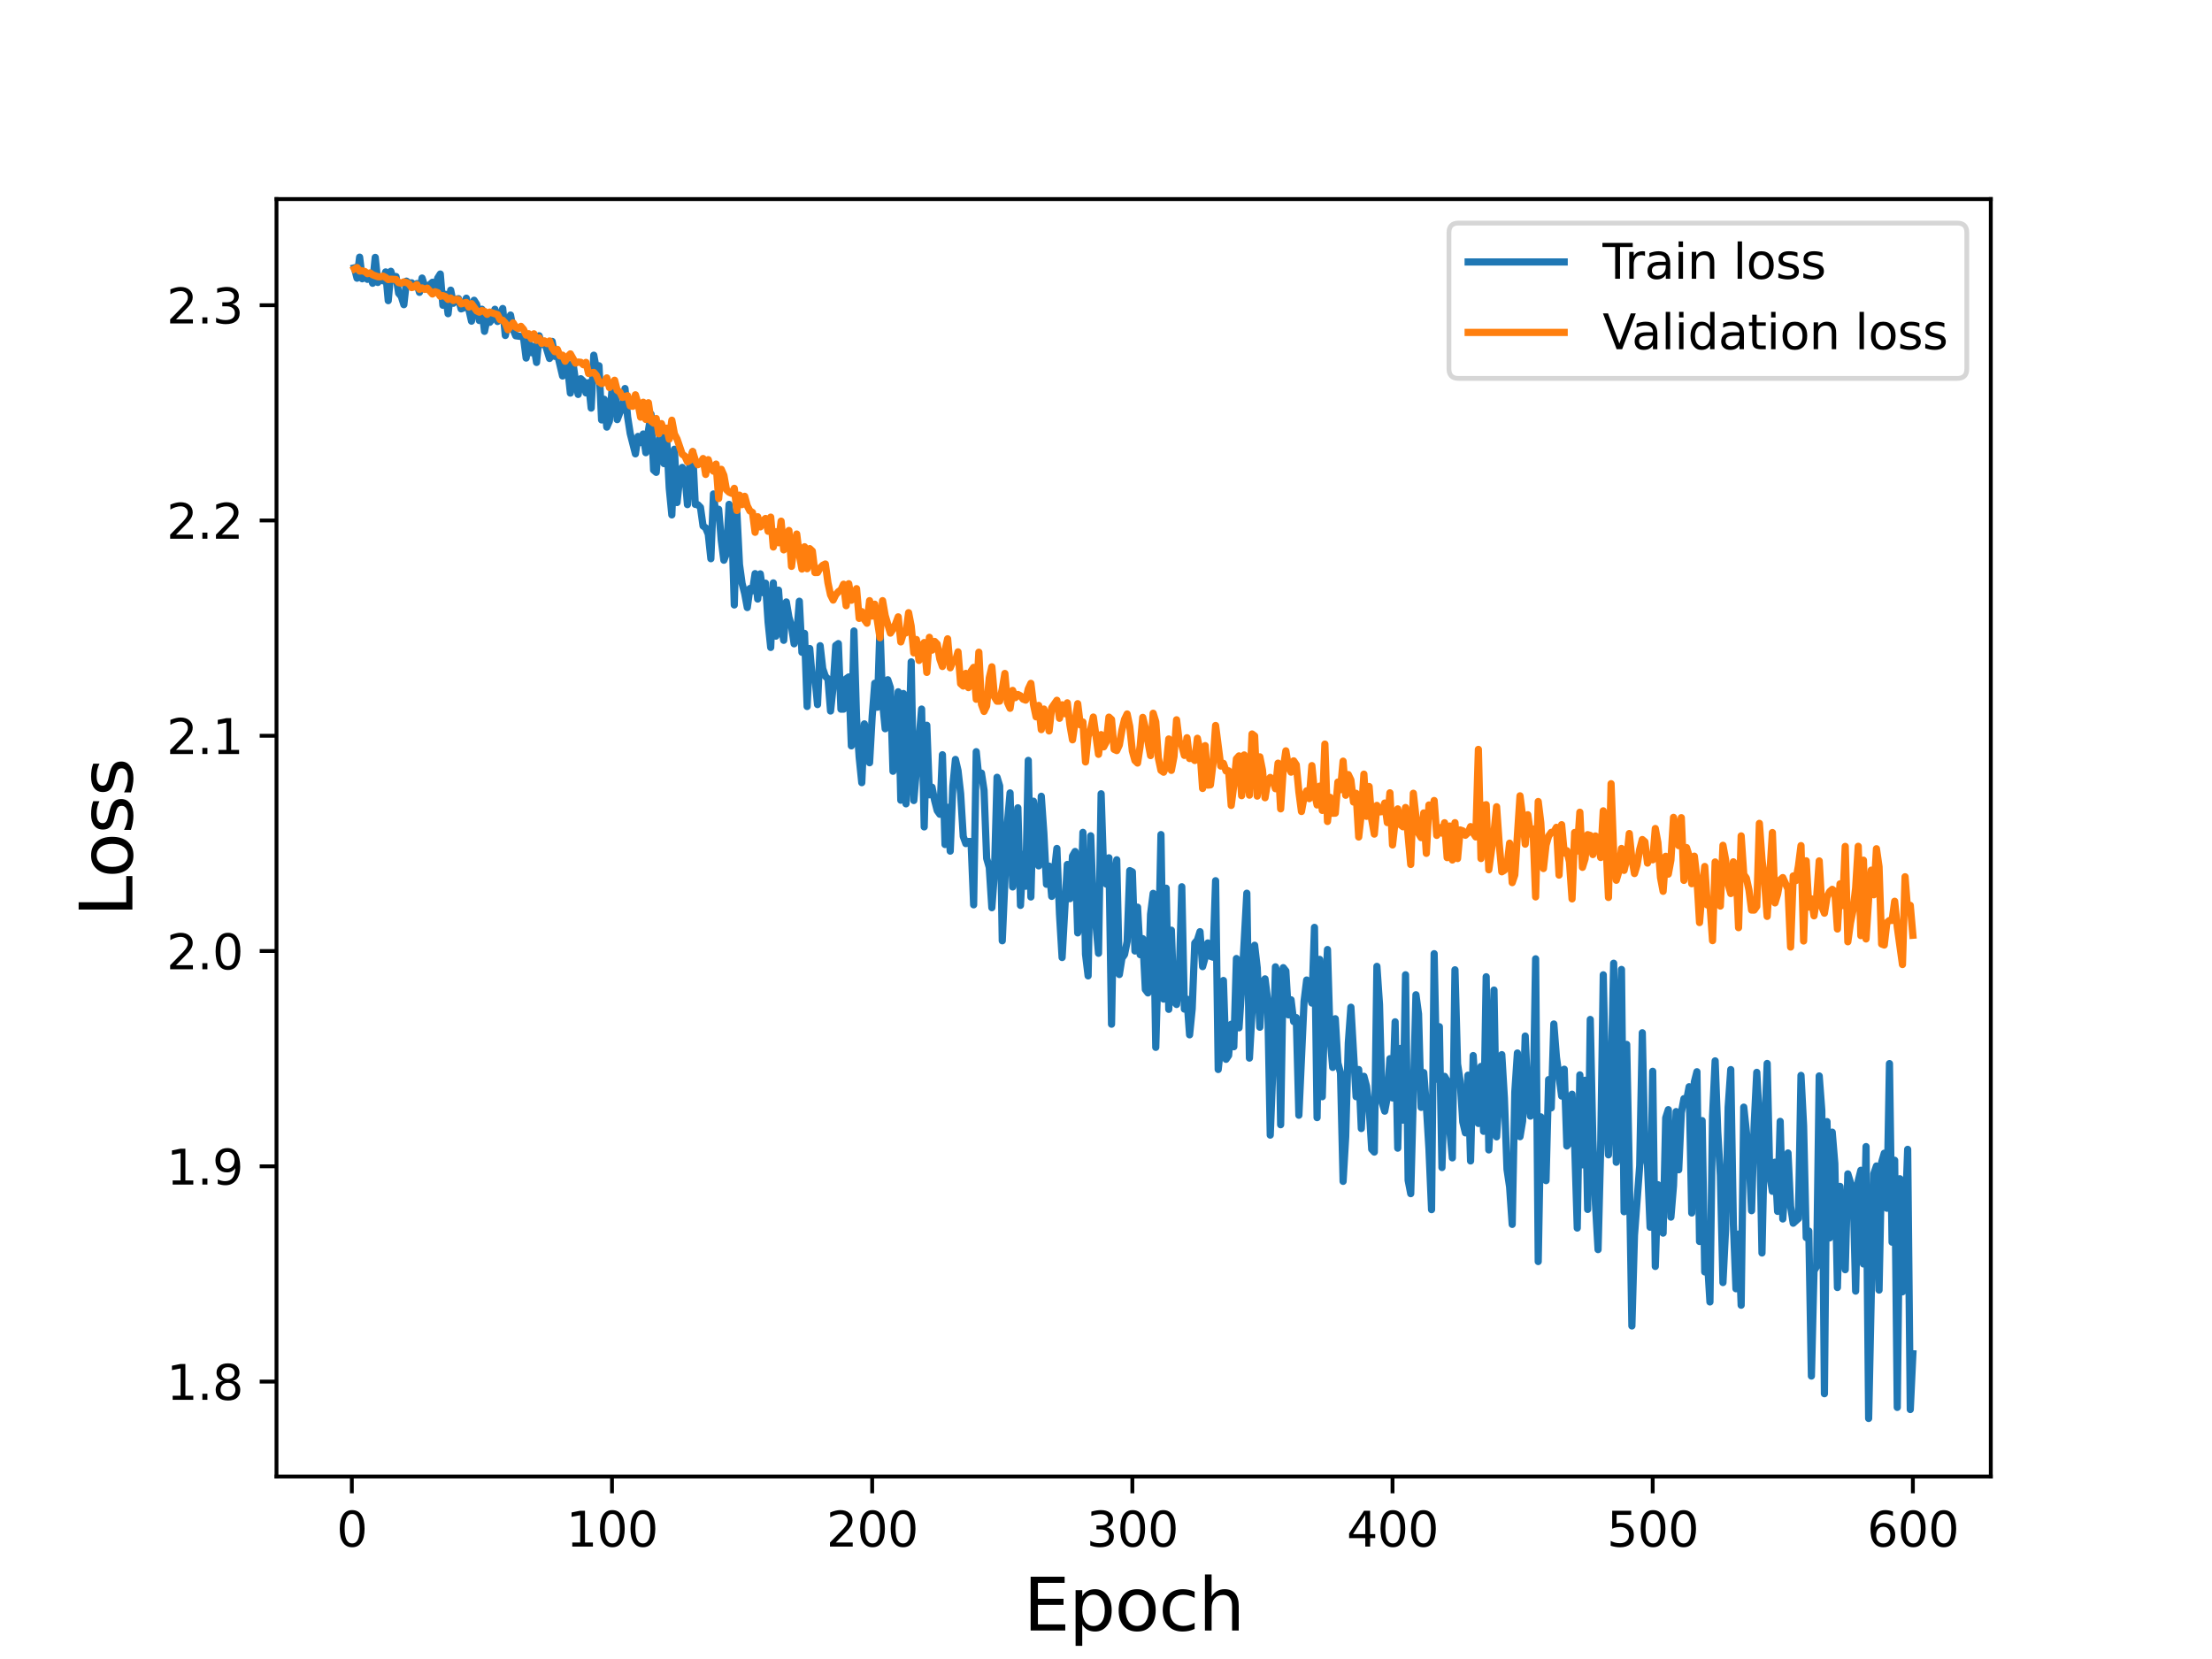 <?xml version="1.0" encoding="utf-8" standalone="no"?>
<!DOCTYPE svg PUBLIC "-//W3C//DTD SVG 1.1//EN"
  "http://www.w3.org/Graphics/SVG/1.1/DTD/svg11.dtd">
<svg height="345.6pt" version="1.1" viewBox="0 0 460.8 345.6" width="460.8pt" xmlns="http://www.w3.org/2000/svg" xmlns:xlink="http://www.w3.org/1999/xlink">
 <defs>
  <style type="text/css">*{stroke-linecap:butt;stroke-linejoin:round;}</style>
 </defs>
 <g id="figure_1">
  <g id="patch_1">
   <path d="M 0 345.6 
L 460.8 345.6 
L 460.8 0 
L 0 0 
z
" style="fill:#ffffff;"/>
  </g>
  <g id="axes_1">
   <g id="patch_2">
    <path d="M 57.6 307.584 
L 414.72 307.584 
L 414.72 41.472 
L 57.6 41.472 
z
" style="fill:#ffffff;"/>
   </g>
   <g id="matplotlib.axis_1">
    <g id="xtick_1">
     <g id="line2d_1">
      <defs>
       <path d="M 0 0 
L 0 3.5 
" id="m24d62e0763" style="stroke:#000000;stroke-width:0.8;"/>
      </defs>
      <g>
       <use style="stroke:#000000;stroke-width:0.8;" x="73.291" xlink:href="#m24d62e0763" y="307.584"/>
      </g>
     </g>
     <g id="text_1">
      <!-- 0 -->
      <g transform="translate(70.109 322.182)scale(0.1 -0.1)">
       <defs>
        <path d="M 2034 4250 
Q 1547 4250 1301 3770 
Q 1056 3291 1056 2328 
Q 1056 1369 1301 889 
Q 1547 409 2034 409 
Q 2525 409 2770 889 
Q 3016 1369 3016 2328 
Q 3016 3291 2770 3770 
Q 2525 4250 2034 4250 
z
M 2034 4750 
Q 2819 4750 3233 4129 
Q 3647 3509 3647 2328 
Q 3647 1150 3233 529 
Q 2819 -91 2034 -91 
Q 1250 -91 836 529 
Q 422 1150 422 2328 
Q 422 3509 836 4129 
Q 1250 4750 2034 4750 
z
" id="DejaVuSans-30" transform="scale(0.016)"/>
       </defs>
       <use xlink:href="#DejaVuSans-30"/>
      </g>
     </g>
    </g>
    <g id="xtick_2">
     <g id="line2d_2">
      <g>
       <use style="stroke:#000000;stroke-width:0.8;" x="127.49" xlink:href="#m24d62e0763" y="307.584"/>
      </g>
     </g>
     <g id="text_2">
      <!-- 100 -->
      <g transform="translate(117.946 322.182)scale(0.1 -0.1)">
       <defs>
        <path d="M 794 531 
L 1825 531 
L 1825 4091 
L 703 3866 
L 703 4441 
L 1819 4666 
L 2450 4666 
L 2450 531 
L 3481 531 
L 3481 0 
L 794 0 
L 794 531 
z
" id="DejaVuSans-31" transform="scale(0.016)"/>
       </defs>
       <use xlink:href="#DejaVuSans-31"/>
       <use x="63.623" xlink:href="#DejaVuSans-30"/>
       <use x="127.246" xlink:href="#DejaVuSans-30"/>
      </g>
     </g>
    </g>
    <g id="xtick_3">
     <g id="line2d_3">
      <g>
       <use style="stroke:#000000;stroke-width:0.8;" x="181.69" xlink:href="#m24d62e0763" y="307.584"/>
      </g>
     </g>
     <g id="text_3">
      <!-- 200 -->
      <g transform="translate(172.146 322.182)scale(0.1 -0.1)">
       <defs>
        <path d="M 1228 531 
L 3431 531 
L 3431 0 
L 469 0 
L 469 531 
Q 828 903 1448 1529 
Q 2069 2156 2228 2338 
Q 2531 2678 2651 2914 
Q 2772 3150 2772 3378 
Q 2772 3750 2511 3984 
Q 2250 4219 1831 4219 
Q 1534 4219 1204 4116 
Q 875 4013 500 3803 
L 500 4441 
Q 881 4594 1212 4672 
Q 1544 4750 1819 4750 
Q 2544 4750 2975 4387 
Q 3406 4025 3406 3419 
Q 3406 3131 3298 2873 
Q 3191 2616 2906 2266 
Q 2828 2175 2409 1742 
Q 1991 1309 1228 531 
z
" id="DejaVuSans-32" transform="scale(0.016)"/>
       </defs>
       <use xlink:href="#DejaVuSans-32"/>
       <use x="63.623" xlink:href="#DejaVuSans-30"/>
       <use x="127.246" xlink:href="#DejaVuSans-30"/>
      </g>
     </g>
    </g>
    <g id="xtick_4">
     <g id="line2d_4">
      <g>
       <use style="stroke:#000000;stroke-width:0.8;" x="235.889" xlink:href="#m24d62e0763" y="307.584"/>
      </g>
     </g>
     <g id="text_4">
      <!-- 300 -->
      <g transform="translate(226.345 322.182)scale(0.1 -0.1)">
       <defs>
        <path d="M 2597 2516 
Q 3050 2419 3304 2112 
Q 3559 1806 3559 1356 
Q 3559 666 3084 287 
Q 2609 -91 1734 -91 
Q 1441 -91 1130 -33 
Q 819 25 488 141 
L 488 750 
Q 750 597 1062 519 
Q 1375 441 1716 441 
Q 2309 441 2620 675 
Q 2931 909 2931 1356 
Q 2931 1769 2642 2001 
Q 2353 2234 1838 2234 
L 1294 2234 
L 1294 2753 
L 1863 2753 
Q 2328 2753 2575 2939 
Q 2822 3125 2822 3475 
Q 2822 3834 2567 4026 
Q 2313 4219 1838 4219 
Q 1578 4219 1281 4162 
Q 984 4106 628 3988 
L 628 4550 
Q 988 4650 1302 4700 
Q 1616 4750 1894 4750 
Q 2613 4750 3031 4423 
Q 3450 4097 3450 3541 
Q 3450 3153 3228 2886 
Q 3006 2619 2597 2516 
z
" id="DejaVuSans-33" transform="scale(0.016)"/>
       </defs>
       <use xlink:href="#DejaVuSans-33"/>
       <use x="63.623" xlink:href="#DejaVuSans-30"/>
       <use x="127.246" xlink:href="#DejaVuSans-30"/>
      </g>
     </g>
    </g>
    <g id="xtick_5">
     <g id="line2d_5">
      <g>
       <use style="stroke:#000000;stroke-width:0.8;" x="290.088" xlink:href="#m24d62e0763" y="307.584"/>
      </g>
     </g>
     <g id="text_5">
      <!-- 400 -->
      <g transform="translate(280.545 322.182)scale(0.1 -0.1)">
       <defs>
        <path d="M 2419 4116 
L 825 1625 
L 2419 1625 
L 2419 4116 
z
M 2253 4666 
L 3047 4666 
L 3047 1625 
L 3713 1625 
L 3713 1100 
L 3047 1100 
L 3047 0 
L 2419 0 
L 2419 1100 
L 313 1100 
L 313 1709 
L 2253 4666 
z
" id="DejaVuSans-34" transform="scale(0.016)"/>
       </defs>
       <use xlink:href="#DejaVuSans-34"/>
       <use x="63.623" xlink:href="#DejaVuSans-30"/>
       <use x="127.246" xlink:href="#DejaVuSans-30"/>
      </g>
     </g>
    </g>
    <g id="xtick_6">
     <g id="line2d_6">
      <g>
       <use style="stroke:#000000;stroke-width:0.8;" x="344.288" xlink:href="#m24d62e0763" y="307.584"/>
      </g>
     </g>
     <g id="text_6">
      <!-- 500 -->
      <g transform="translate(334.744 322.182)scale(0.1 -0.1)">
       <defs>
        <path d="M 691 4666 
L 3169 4666 
L 3169 4134 
L 1269 4134 
L 1269 2991 
Q 1406 3038 1543 3061 
Q 1681 3084 1819 3084 
Q 2600 3084 3056 2656 
Q 3513 2228 3513 1497 
Q 3513 744 3044 326 
Q 2575 -91 1722 -91 
Q 1428 -91 1123 -41 
Q 819 9 494 109 
L 494 744 
Q 775 591 1075 516 
Q 1375 441 1709 441 
Q 2250 441 2565 725 
Q 2881 1009 2881 1497 
Q 2881 1984 2565 2268 
Q 2250 2553 1709 2553 
Q 1456 2553 1204 2497 
Q 953 2441 691 2322 
L 691 4666 
z
" id="DejaVuSans-35" transform="scale(0.016)"/>
       </defs>
       <use xlink:href="#DejaVuSans-35"/>
       <use x="63.623" xlink:href="#DejaVuSans-30"/>
       <use x="127.246" xlink:href="#DejaVuSans-30"/>
      </g>
     </g>
    </g>
    <g id="xtick_7">
     <g id="line2d_7">
      <g>
       <use style="stroke:#000000;stroke-width:0.8;" x="398.487" xlink:href="#m24d62e0763" y="307.584"/>
      </g>
     </g>
     <g id="text_7">
      <!-- 600 -->
      <g transform="translate(388.944 322.182)scale(0.1 -0.1)">
       <defs>
        <path d="M 2113 2584 
Q 1688 2584 1439 2293 
Q 1191 2003 1191 1497 
Q 1191 994 1439 701 
Q 1688 409 2113 409 
Q 2538 409 2786 701 
Q 3034 994 3034 1497 
Q 3034 2003 2786 2293 
Q 2538 2584 2113 2584 
z
M 3366 4563 
L 3366 3988 
Q 3128 4100 2886 4159 
Q 2644 4219 2406 4219 
Q 1781 4219 1451 3797 
Q 1122 3375 1075 2522 
Q 1259 2794 1537 2939 
Q 1816 3084 2150 3084 
Q 2853 3084 3261 2657 
Q 3669 2231 3669 1497 
Q 3669 778 3244 343 
Q 2819 -91 2113 -91 
Q 1303 -91 875 529 
Q 447 1150 447 2328 
Q 447 3434 972 4092 
Q 1497 4750 2381 4750 
Q 2619 4750 2861 4703 
Q 3103 4656 3366 4563 
z
" id="DejaVuSans-36" transform="scale(0.016)"/>
       </defs>
       <use xlink:href="#DejaVuSans-36"/>
       <use x="63.623" xlink:href="#DejaVuSans-30"/>
       <use x="127.246" xlink:href="#DejaVuSans-30"/>
      </g>
     </g>
    </g>
    <g id="text_8">
     <!-- Epoch -->
     <g transform="translate(213.194 339.66)scale(0.15 -0.15)">
      <defs>
       <path d="M 628 4666 
L 3578 4666 
L 3578 4134 
L 1259 4134 
L 1259 2753 
L 3481 2753 
L 3481 2222 
L 1259 2222 
L 1259 531 
L 3634 531 
L 3634 0 
L 628 0 
L 628 4666 
z
" id="DejaVuSans-45" transform="scale(0.016)"/>
       <path d="M 1159 525 
L 1159 -1331 
L 581 -1331 
L 581 3500 
L 1159 3500 
L 1159 2969 
Q 1341 3281 1617 3432 
Q 1894 3584 2278 3584 
Q 2916 3584 3314 3078 
Q 3713 2572 3713 1747 
Q 3713 922 3314 415 
Q 2916 -91 2278 -91 
Q 1894 -91 1617 61 
Q 1341 213 1159 525 
z
M 3116 1747 
Q 3116 2381 2855 2742 
Q 2594 3103 2138 3103 
Q 1681 3103 1420 2742 
Q 1159 2381 1159 1747 
Q 1159 1113 1420 752 
Q 1681 391 2138 391 
Q 2594 391 2855 752 
Q 3116 1113 3116 1747 
z
" id="DejaVuSans-70" transform="scale(0.016)"/>
       <path d="M 1959 3097 
Q 1497 3097 1228 2736 
Q 959 2375 959 1747 
Q 959 1119 1226 758 
Q 1494 397 1959 397 
Q 2419 397 2687 759 
Q 2956 1122 2956 1747 
Q 2956 2369 2687 2733 
Q 2419 3097 1959 3097 
z
M 1959 3584 
Q 2709 3584 3137 3096 
Q 3566 2609 3566 1747 
Q 3566 888 3137 398 
Q 2709 -91 1959 -91 
Q 1206 -91 779 398 
Q 353 888 353 1747 
Q 353 2609 779 3096 
Q 1206 3584 1959 3584 
z
" id="DejaVuSans-6f" transform="scale(0.016)"/>
       <path d="M 3122 3366 
L 3122 2828 
Q 2878 2963 2633 3030 
Q 2388 3097 2138 3097 
Q 1578 3097 1268 2742 
Q 959 2388 959 1747 
Q 959 1106 1268 751 
Q 1578 397 2138 397 
Q 2388 397 2633 464 
Q 2878 531 3122 666 
L 3122 134 
Q 2881 22 2623 -34 
Q 2366 -91 2075 -91 
Q 1284 -91 818 406 
Q 353 903 353 1747 
Q 353 2603 823 3093 
Q 1294 3584 2113 3584 
Q 2378 3584 2631 3529 
Q 2884 3475 3122 3366 
z
" id="DejaVuSans-63" transform="scale(0.016)"/>
       <path d="M 3513 2113 
L 3513 0 
L 2938 0 
L 2938 2094 
Q 2938 2591 2744 2837 
Q 2550 3084 2163 3084 
Q 1697 3084 1428 2787 
Q 1159 2491 1159 1978 
L 1159 0 
L 581 0 
L 581 4863 
L 1159 4863 
L 1159 2956 
Q 1366 3272 1645 3428 
Q 1925 3584 2291 3584 
Q 2894 3584 3203 3211 
Q 3513 2838 3513 2113 
z
" id="DejaVuSans-68" transform="scale(0.016)"/>
      </defs>
      <use xlink:href="#DejaVuSans-45"/>
      <use x="63.184" xlink:href="#DejaVuSans-70"/>
      <use x="126.66" xlink:href="#DejaVuSans-6f"/>
      <use x="187.842" xlink:href="#DejaVuSans-63"/>
      <use x="242.822" xlink:href="#DejaVuSans-68"/>
     </g>
    </g>
   </g>
   <g id="matplotlib.axis_2">
    <g id="ytick_1">
     <g id="line2d_8">
      <defs>
       <path d="M 0 0 
L -3.5 0 
" id="m8d259b6bac" style="stroke:#000000;stroke-width:0.8;"/>
      </defs>
      <g>
       <use style="stroke:#000000;stroke-width:0.8;" x="57.6" xlink:href="#m8d259b6bac" y="287.81"/>
      </g>
     </g>
     <g id="text_9">
      <!-- 1.8 -->
      <g transform="translate(34.697 291.609)scale(0.1 -0.1)">
       <defs>
        <path d="M 684 794 
L 1344 794 
L 1344 0 
L 684 0 
L 684 794 
z
" id="DejaVuSans-2e" transform="scale(0.016)"/>
        <path d="M 2034 2216 
Q 1584 2216 1326 1975 
Q 1069 1734 1069 1313 
Q 1069 891 1326 650 
Q 1584 409 2034 409 
Q 2484 409 2743 651 
Q 3003 894 3003 1313 
Q 3003 1734 2745 1975 
Q 2488 2216 2034 2216 
z
M 1403 2484 
Q 997 2584 770 2862 
Q 544 3141 544 3541 
Q 544 4100 942 4425 
Q 1341 4750 2034 4750 
Q 2731 4750 3128 4425 
Q 3525 4100 3525 3541 
Q 3525 3141 3298 2862 
Q 3072 2584 2669 2484 
Q 3125 2378 3379 2068 
Q 3634 1759 3634 1313 
Q 3634 634 3220 271 
Q 2806 -91 2034 -91 
Q 1263 -91 848 271 
Q 434 634 434 1313 
Q 434 1759 690 2068 
Q 947 2378 1403 2484 
z
M 1172 3481 
Q 1172 3119 1398 2916 
Q 1625 2713 2034 2713 
Q 2441 2713 2670 2916 
Q 2900 3119 2900 3481 
Q 2900 3844 2670 4047 
Q 2441 4250 2034 4250 
Q 1625 4250 1398 4047 
Q 1172 3844 1172 3481 
z
" id="DejaVuSans-38" transform="scale(0.016)"/>
       </defs>
       <use xlink:href="#DejaVuSans-31"/>
       <use x="63.623" xlink:href="#DejaVuSans-2e"/>
       <use x="95.41" xlink:href="#DejaVuSans-38"/>
      </g>
     </g>
    </g>
    <g id="ytick_2">
     <g id="line2d_9">
      <g>
       <use style="stroke:#000000;stroke-width:0.8;" x="57.6" xlink:href="#m8d259b6bac" y="242.964"/>
      </g>
     </g>
     <g id="text_10">
      <!-- 1.9 -->
      <g transform="translate(34.697 246.763)scale(0.1 -0.1)">
       <defs>
        <path d="M 703 97 
L 703 672 
Q 941 559 1184 500 
Q 1428 441 1663 441 
Q 2288 441 2617 861 
Q 2947 1281 2994 2138 
Q 2813 1869 2534 1725 
Q 2256 1581 1919 1581 
Q 1219 1581 811 2004 
Q 403 2428 403 3163 
Q 403 3881 828 4315 
Q 1253 4750 1959 4750 
Q 2769 4750 3195 4129 
Q 3622 3509 3622 2328 
Q 3622 1225 3098 567 
Q 2575 -91 1691 -91 
Q 1453 -91 1209 -44 
Q 966 3 703 97 
z
M 1959 2075 
Q 2384 2075 2632 2365 
Q 2881 2656 2881 3163 
Q 2881 3666 2632 3958 
Q 2384 4250 1959 4250 
Q 1534 4250 1286 3958 
Q 1038 3666 1038 3163 
Q 1038 2656 1286 2365 
Q 1534 2075 1959 2075 
z
" id="DejaVuSans-39" transform="scale(0.016)"/>
       </defs>
       <use xlink:href="#DejaVuSans-31"/>
       <use x="63.623" xlink:href="#DejaVuSans-2e"/>
       <use x="95.41" xlink:href="#DejaVuSans-39"/>
      </g>
     </g>
    </g>
    <g id="ytick_3">
     <g id="line2d_10">
      <g>
       <use style="stroke:#000000;stroke-width:0.8;" x="57.6" xlink:href="#m8d259b6bac" y="198.118"/>
      </g>
     </g>
     <g id="text_11">
      <!-- 2.0 -->
      <g transform="translate(34.697 201.918)scale(0.1 -0.1)">
       <use xlink:href="#DejaVuSans-32"/>
       <use x="63.623" xlink:href="#DejaVuSans-2e"/>
       <use x="95.41" xlink:href="#DejaVuSans-30"/>
      </g>
     </g>
    </g>
    <g id="ytick_4">
     <g id="line2d_11">
      <g>
       <use style="stroke:#000000;stroke-width:0.8;" x="57.6" xlink:href="#m8d259b6bac" y="153.273"/>
      </g>
     </g>
     <g id="text_12">
      <!-- 2.1 -->
      <g transform="translate(34.697 157.072)scale(0.1 -0.1)">
       <use xlink:href="#DejaVuSans-32"/>
       <use x="63.623" xlink:href="#DejaVuSans-2e"/>
       <use x="95.41" xlink:href="#DejaVuSans-31"/>
      </g>
     </g>
    </g>
    <g id="ytick_5">
     <g id="line2d_12">
      <g>
       <use style="stroke:#000000;stroke-width:0.8;" x="57.6" xlink:href="#m8d259b6bac" y="108.427"/>
      </g>
     </g>
     <g id="text_13">
      <!-- 2.2 -->
      <g transform="translate(34.697 112.226)scale(0.1 -0.1)">
       <use xlink:href="#DejaVuSans-32"/>
       <use x="63.623" xlink:href="#DejaVuSans-2e"/>
       <use x="95.41" xlink:href="#DejaVuSans-32"/>
      </g>
     </g>
    </g>
    <g id="ytick_6">
     <g id="line2d_13">
      <g>
       <use style="stroke:#000000;stroke-width:0.8;" x="57.6" xlink:href="#m8d259b6bac" y="63.581"/>
      </g>
     </g>
     <g id="text_14">
      <!-- 2.3 -->
      <g transform="translate(34.697 67.381)scale(0.1 -0.1)">
       <use xlink:href="#DejaVuSans-32"/>
       <use x="63.623" xlink:href="#DejaVuSans-2e"/>
       <use x="95.41" xlink:href="#DejaVuSans-33"/>
      </g>
     </g>
    </g>
    <g id="text_15">
     <!-- Loss -->
     <g transform="translate(27.577 190.979)rotate(-90)scale(0.15 -0.15)">
      <defs>
       <path d="M 628 4666 
L 1259 4666 
L 1259 531 
L 3531 531 
L 3531 0 
L 628 0 
L 628 4666 
z
" id="DejaVuSans-4c" transform="scale(0.016)"/>
       <path d="M 2834 3397 
L 2834 2853 
Q 2591 2978 2328 3040 
Q 2066 3103 1784 3103 
Q 1356 3103 1142 2972 
Q 928 2841 928 2578 
Q 928 2378 1081 2264 
Q 1234 2150 1697 2047 
L 1894 2003 
Q 2506 1872 2764 1633 
Q 3022 1394 3022 966 
Q 3022 478 2636 193 
Q 2250 -91 1575 -91 
Q 1294 -91 989 -36 
Q 684 19 347 128 
L 347 722 
Q 666 556 975 473 
Q 1284 391 1588 391 
Q 1994 391 2212 530 
Q 2431 669 2431 922 
Q 2431 1156 2273 1281 
Q 2116 1406 1581 1522 
L 1381 1569 
Q 847 1681 609 1914 
Q 372 2147 372 2553 
Q 372 3047 722 3315 
Q 1072 3584 1716 3584 
Q 2034 3584 2315 3537 
Q 2597 3491 2834 3397 
z
" id="DejaVuSans-73" transform="scale(0.016)"/>
      </defs>
      <use xlink:href="#DejaVuSans-4c"/>
      <use x="53.963" xlink:href="#DejaVuSans-6f"/>
      <use x="115.145" xlink:href="#DejaVuSans-73"/>
      <use x="167.244" xlink:href="#DejaVuSans-73"/>
     </g>
    </g>
   </g>
   <g id="line2d_14">
    <path clip-path="url(#p35e83dfd86)" d="M 73.833 55.79 
L 74.375 57.953 
L 74.917 53.568 
L 75.459 58.072 
L 76.001 57.139 
L 76.543 58.192 
L 77.085 57.161 
L 77.627 59.008 
L 78.169 53.618 
L 78.711 58.842 
L 79.253 58.071 
L 79.795 58.495 
L 80.337 56.645 
L 80.879 62.633 
L 81.421 56.513 
L 81.963 58.242 
L 82.505 57.608 
L 83.047 61.092 
L 83.589 61.743 
L 84.131 63.471 
L 84.673 58.565 
L 85.215 58.983 
L 85.757 58.912 
L 86.299 59.468 
L 86.841 59.081 
L 87.383 60.904 
L 87.925 57.924 
L 88.467 59.564 
L 89.009 60.225 
L 89.551 59.287 
L 90.093 58.798 
L 90.635 60.256 
L 91.177 57.947 
L 91.719 57.084 
L 92.261 63.595 
L 92.803 61.308 
L 93.345 65.351 
L 93.887 60.446 
L 94.429 63.182 
L 94.971 62.333 
L 95.512 62.219 
L 96.054 64.346 
L 96.596 64.143 
L 97.138 62.119 
L 98.222 66.906 
L 98.764 62.55 
L 99.306 63.407 
L 99.848 66.769 
L 100.39 64.419 
L 100.932 69.025 
L 101.474 66.37 
L 102.016 67.149 
L 102.558 66.388 
L 103.1 64.428 
L 103.642 66.969 
L 104.184 66.115 
L 104.726 64.267 
L 105.268 69.889 
L 105.81 67.184 
L 106.352 65.63 
L 106.894 68.617 
L 107.436 69.949 
L 108.52 70.093 
L 109.062 70.38 
L 109.604 74.591 
L 110.146 71.245 
L 110.688 73.479 
L 111.23 72.134 
L 111.772 75.502 
L 112.314 69.947 
L 112.856 71.77 
L 113.398 71.139 
L 114.482 74.674 
L 115.024 71.119 
L 115.566 74.241 
L 116.108 73.713 
L 117.192 78.324 
L 117.734 74.694 
L 118.276 76.813 
L 118.818 81.89 
L 119.36 75.608 
L 119.902 79.473 
L 120.444 82.17 
L 120.986 78.895 
L 121.528 79.405 
L 122.07 81.85 
L 122.612 79.714 
L 123.154 85.013 
L 123.696 73.995 
L 124.238 76.942 
L 124.78 76.192 
L 125.322 87.477 
L 125.864 83.177 
L 126.406 88.971 
L 126.948 87.731 
L 127.49 81.313 
L 128.032 79.652 
L 128.574 87.414 
L 129.116 85.982 
L 129.658 85.006 
L 130.2 80.936 
L 130.742 86.83 
L 131.284 90.299 
L 132.368 94.545 
L 132.91 90.915 
L 133.452 92.2 
L 133.994 90.406 
L 134.536 94.299 
L 135.078 89.71 
L 135.62 86.27 
L 136.162 97.929 
L 136.704 98.4 
L 137.246 92.05 
L 137.788 89.242 
L 138.33 96.582 
L 138.872 91.218 
L 139.414 101.683 
L 139.956 107.264 
L 140.498 93.579 
L 141.04 104.687 
L 141.582 99.67 
L 142.124 97.371 
L 142.666 98.606 
L 143.208 105.124 
L 143.75 96.006 
L 144.292 94.102 
L 144.834 105.072 
L 145.376 105.145 
L 145.918 105.696 
L 146.46 109.574 
L 147.002 109.963 
L 147.544 111.28 
L 148.086 116.391 
L 148.628 102.901 
L 149.17 107.563 
L 149.712 106.088 
L 150.254 112.55 
L 150.796 116.705 
L 151.338 115.286 
L 151.88 105.068 
L 152.422 108.612 
L 152.964 126.025 
L 153.506 106.745 
L 154.048 117.587 
L 154.59 121.536 
L 155.132 123.654 
L 155.674 126.568 
L 156.216 122.597 
L 156.758 123.076 
L 157.3 119.495 
L 157.842 124.794 
L 158.384 119.55 
L 158.926 123.462 
L 159.468 121.483 
L 160.01 129.632 
L 160.552 134.874 
L 161.094 121.428 
L 161.636 132.523 
L 162.178 122.933 
L 162.72 130.051 
L 163.262 133.39 
L 163.804 125.397 
L 164.346 128.561 
L 164.888 130.443 
L 165.43 134.119 
L 165.972 132.253 
L 166.514 125.249 
L 167.056 135.886 
L 167.598 131.944 
L 168.14 147.172 
L 168.682 135.098 
L 169.224 141.462 
L 169.766 141.14 
L 170.308 146.779 
L 170.85 134.511 
L 171.392 139.288 
L 171.934 140.877 
L 172.476 141.441 
L 173.018 148.117 
L 173.56 143.078 
L 174.102 134.461 
L 174.644 134.074 
L 175.186 147.733 
L 175.728 147.727 
L 176.27 141.409 
L 176.812 141.017 
L 177.354 155.377 
L 177.896 131.447 
L 178.438 149.587 
L 178.98 157.741 
L 179.522 163.044 
L 180.064 150.793 
L 180.606 153.162 
L 181.148 158.894 
L 181.69 149.291 
L 182.232 142.33 
L 182.774 147.33 
L 183.316 130.525 
L 183.858 146.328 
L 184.4 151.811 
L 184.942 141.603 
L 185.484 143.251 
L 186.026 160.67 
L 187.11 144.112 
L 187.652 166.703 
L 188.194 144.471 
L 188.736 167.454 
L 189.277 156.933 
L 189.819 137.875 
L 190.361 166.763 
L 191.987 147.712 
L 192.529 172.26 
L 193.071 151.083 
L 193.613 165.573 
L 194.155 163.982 
L 194.697 166.74 
L 195.239 168.862 
L 195.781 169.625 
L 196.323 157.225 
L 196.865 175.926 
L 197.407 168.172 
L 197.949 177.305 
L 198.491 163.786 
L 199.033 158.204 
L 199.575 160.526 
L 200.117 165.312 
L 200.659 174.24 
L 201.201 175.739 
L 201.743 175.299 
L 202.285 175.307 
L 202.827 188.494 
L 203.369 156.588 
L 203.911 162.023 
L 204.453 161.047 
L 204.995 164.63 
L 205.537 178.81 
L 206.079 180.69 
L 206.621 189.089 
L 207.163 181.854 
L 207.705 161.923 
L 208.247 163.716 
L 208.789 195.985 
L 209.873 171.379 
L 210.415 165.175 
L 210.957 184.768 
L 211.499 178.145 
L 212.041 168.277 
L 212.583 188.606 
L 213.125 177.971 
L 213.667 184.617 
L 214.209 158.402 
L 214.751 186.855 
L 215.293 166.906 
L 215.835 171.55 
L 216.377 180.375 
L 216.919 165.875 
L 217.461 173.618 
L 218.003 184.213 
L 218.545 180.428 
L 219.087 186.733 
L 220.171 176.745 
L 220.713 190.443 
L 221.255 199.47 
L 222.339 180.083 
L 222.881 187.217 
L 223.423 178.332 
L 223.965 177.379 
L 224.507 194.343 
L 225.049 191.957 
L 225.591 173.398 
L 226.133 198.799 
L 226.675 203.293 
L 227.217 174.109 
L 227.759 189.018 
L 228.301 192.578 
L 228.843 198.589 
L 229.385 165.358 
L 229.927 182.079 
L 230.469 184.18 
L 231.011 178.696 
L 231.553 213.361 
L 232.095 182.826 
L 232.637 179.108 
L 233.179 203.01 
L 233.721 199.615 
L 234.263 198.85 
L 234.805 196.14 
L 235.347 181.367 
L 235.889 181.628 
L 236.431 198.113 
L 236.973 188.977 
L 237.515 198.879 
L 238.057 195.539 
L 238.599 206.139 
L 239.141 206.846 
L 239.683 190.462 
L 240.225 186.104 
L 240.767 218.183 
L 241.309 199.21 
L 241.851 173.859 
L 242.393 208.128 
L 242.935 185.028 
L 243.477 210.265 
L 244.019 193.772 
L 244.561 208.642 
L 245.103 209.252 
L 245.645 204.173 
L 246.187 184.728 
L 246.729 210.214 
L 247.271 208.143 
L 247.813 215.574 
L 248.355 210.14 
L 248.897 196.453 
L 249.439 195.817 
L 249.981 194.086 
L 250.523 201.369 
L 251.065 199.399 
L 251.607 196.436 
L 252.149 199.206 
L 252.691 199.399 
L 253.233 183.469 
L 253.775 222.796 
L 254.317 217.684 
L 254.859 204.253 
L 255.401 220.675 
L 255.943 219.869 
L 256.485 213.37 
L 257.027 218.055 
L 257.569 199.679 
L 258.111 214.119 
L 258.653 205.873 
L 259.737 186.071 
L 260.279 220.422 
L 260.821 210.773 
L 261.363 196.911 
L 261.905 201.607 
L 262.447 213.99 
L 262.989 204.679 
L 263.531 203.912 
L 264.073 208.329 
L 264.615 236.463 
L 265.157 222.681 
L 265.699 201.407 
L 266.241 203.27 
L 266.783 234.302 
L 267.325 201.583 
L 267.867 202.266 
L 268.409 211.418 
L 268.951 208.274 
L 269.493 212.812 
L 270.035 211.984 
L 270.577 232.326 
L 271.661 208.583 
L 272.203 204.157 
L 272.745 207.188 
L 273.287 208.956 
L 273.829 193.19 
L 274.371 232.822 
L 274.913 199.86 
L 275.455 228.466 
L 275.997 208.72 
L 276.539 197.806 
L 277.081 216.056 
L 277.623 222.36 
L 278.165 212.221 
L 278.707 221.424 
L 279.249 223.489 
L 279.791 246.098 
L 280.333 236.794 
L 280.875 217.289 
L 281.417 209.821 
L 282.501 228.466 
L 283.043 222.802 
L 283.584 235.094 
L 284.126 224.214 
L 284.668 226.263 
L 285.21 230.606 
L 285.752 239.405 
L 286.294 239.996 
L 286.836 201.31 
L 287.378 209.262 
L 287.92 229.708 
L 288.462 231.476 
L 289.004 228.592 
L 289.546 220.54 
L 290.088 228.72 
L 290.63 212.862 
L 291.172 239.184 
L 291.714 218.405 
L 292.256 233.342 
L 292.798 203.065 
L 293.34 245.881 
L 293.882 248.662 
L 294.966 207.223 
L 295.508 211.234 
L 296.05 230.683 
L 296.592 223.44 
L 297.134 230.377 
L 297.676 239.329 
L 298.218 251.997 
L 298.76 198.669 
L 299.302 224.812 
L 299.844 213.879 
L 300.386 243.22 
L 300.928 224.224 
L 301.47 225.185 
L 302.012 235.375 
L 302.554 241.209 
L 303.096 202.027 
L 303.638 221.644 
L 304.18 225.251 
L 304.722 233.732 
L 305.264 235.999 
L 305.806 223.984 
L 306.348 241.848 
L 306.89 219.891 
L 307.432 228.858 
L 307.974 234.038 
L 308.516 222.158 
L 309.058 235.673 
L 309.6 203.476 
L 310.142 239.549 
L 310.684 229.43 
L 311.226 206.246 
L 311.768 236.827 
L 312.852 219.698 
L 313.394 228.774 
L 313.936 243.592 
L 314.478 247.256 
L 315.02 255.062 
L 315.562 227.487 
L 316.104 219.359 
L 316.646 236.791 
L 317.188 233.524 
L 317.73 215.829 
L 318.272 228.299 
L 318.814 232.509 
L 319.356 231.747 
L 319.898 199.74 
L 320.44 262.802 
L 320.982 232.661 
L 321.524 244.376 
L 322.066 245.944 
L 322.608 224.898 
L 323.15 230.794 
L 323.692 213.316 
L 324.234 220.204 
L 325.318 228.326 
L 325.86 222.739 
L 326.402 238.73 
L 326.944 238.049 
L 327.486 227.942 
L 328.028 238.343 
L 328.57 255.825 
L 329.112 223.919 
L 329.654 242.656 
L 330.196 225.041 
L 330.738 251.948 
L 331.28 212.372 
L 331.822 237.506 
L 332.364 250.892 
L 332.906 260.314 
L 333.448 239.402 
L 333.99 203.073 
L 334.532 229.186 
L 335.074 240.58 
L 335.616 224.467 
L 336.158 200.659 
L 336.7 242.121 
L 337.242 216.912 
L 337.784 201.956 
L 338.326 252.427 
L 338.868 217.571 
L 339.41 244.075 
L 339.952 276.22 
L 340.494 257.322 
L 341.578 242.838 
L 342.12 215.143 
L 342.662 240.242 
L 343.204 242.664 
L 343.746 255.654 
L 344.288 223.166 
L 344.83 263.826 
L 345.372 246.792 
L 345.914 249.436 
L 346.456 256.879 
L 346.998 232.865 
L 347.54 231.163 
L 348.082 253.55 
L 348.624 246.97 
L 349.166 231.561 
L 349.708 243.689 
L 350.25 231.811 
L 350.792 228.87 
L 351.334 229.298 
L 351.876 226.384 
L 352.418 252.686 
L 352.96 225.392 
L 353.502 223.261 
L 354.044 258.624 
L 354.586 233.442 
L 355.128 264.966 
L 355.67 262.296 
L 356.212 271.221 
L 356.754 232.523 
L 357.296 220.999 
L 357.838 235.739 
L 358.38 244.832 
L 358.922 267.182 
L 359.464 256.215 
L 360.006 230.642 
L 360.548 222.815 
L 361.09 254.999 
L 361.632 268.469 
L 362.174 257.081 
L 362.716 271.9 
L 363.258 230.637 
L 364.342 240.832 
L 364.884 252.212 
L 365.426 234.239 
L 365.968 223.391 
L 366.51 233.305 
L 367.052 261.021 
L 367.594 235.822 
L 368.136 221.535 
L 368.678 244.855 
L 369.22 248.17 
L 369.762 242.104 
L 370.304 252.353 
L 370.846 233.603 
L 371.388 253.932 
L 371.93 245.801 
L 372.472 240.183 
L 373.014 251.295 
L 373.556 254.822 
L 374.64 253.839 
L 375.182 224.024 
L 375.724 234.533 
L 376.266 257.81 
L 376.808 256.438 
L 377.349 286.657 
L 377.891 264.762 
L 378.433 263.803 
L 378.975 224.14 
L 379.517 231.379 
L 380.059 290.338 
L 380.601 233.652 
L 381.143 257.886 
L 381.685 235.846 
L 382.227 242.407 
L 382.769 268.218 
L 383.311 247.146 
L 383.853 258.359 
L 384.395 264.505 
L 384.937 244.544 
L 385.479 246.315 
L 386.021 247.389 
L 386.563 268.958 
L 387.105 245.977 
L 387.647 243.792 
L 388.189 263.304 
L 388.731 238.856 
L 389.273 295.488 
L 390.357 244.487 
L 390.899 242.894 
L 391.441 268.751 
L 391.983 242.131 
L 392.525 240.236 
L 393.067 251.7 
L 393.609 221.564 
L 394.151 258.769 
L 394.693 241.704 
L 395.235 293.188 
L 395.777 245.555 
L 396.319 269.111 
L 397.403 239.428 
L 397.945 293.63 
L 398.487 282.023 
L 398.487 282.023 
" style="fill:none;stroke:#1f77b4;stroke-linecap:square;stroke-width:1.5;"/>
   </g>
   <g id="line2d_15">
    <path clip-path="url(#p35e83dfd86)" d="M 73.833 56.026 
L 74.375 55.737 
L 74.917 56.462 
L 75.459 56.421 
L 76.001 56.556 
L 76.543 57.007 
L 77.085 56.851 
L 77.627 57.248 
L 78.711 57.647 
L 79.253 57.67 
L 79.795 57.512 
L 80.337 57.805 
L 80.879 58.238 
L 81.421 58.158 
L 82.505 58.226 
L 83.047 58.885 
L 83.589 58.996 
L 84.131 58.716 
L 84.673 58.859 
L 85.215 59.137 
L 85.757 59.908 
L 86.299 59.759 
L 86.841 59.294 
L 87.383 60.275 
L 87.925 59.978 
L 88.467 60.293 
L 89.009 60.025 
L 90.093 61.247 
L 90.635 60.767 
L 91.177 60.969 
L 91.719 61.723 
L 92.261 61.572 
L 92.803 61.783 
L 93.345 62.374 
L 93.887 62.08 
L 94.429 62.609 
L 94.971 62.353 
L 95.512 62.44 
L 96.054 63.301 
L 97.138 62.993 
L 97.68 63.968 
L 98.222 63.254 
L 99.306 64.765 
L 99.848 65.028 
L 100.39 64.7 
L 100.932 64.851 
L 101.474 65.481 
L 102.016 65.014 
L 103.642 65.544 
L 104.184 66.591 
L 104.726 66.713 
L 105.268 67.297 
L 105.81 68.688 
L 106.894 67.25 
L 107.436 68.153 
L 107.978 68.459 
L 108.52 67.987 
L 109.062 68.617 
L 109.604 69.817 
L 110.146 69.523 
L 110.688 70.566 
L 111.23 69.536 
L 111.772 70.913 
L 112.314 70.38 
L 112.856 71.547 
L 113.398 71.006 
L 113.94 71.574 
L 114.482 71.027 
L 115.024 72.484 
L 115.566 73.259 
L 116.108 72.778 
L 116.65 74.138 
L 117.192 73.988 
L 117.734 75.255 
L 118.276 74.274 
L 118.818 73.72 
L 119.902 75.647 
L 120.444 75.421 
L 120.986 75.476 
L 121.528 75.982 
L 122.07 75.492 
L 122.612 77.801 
L 123.696 77.575 
L 124.238 78.206 
L 124.78 79.558 
L 125.322 79.918 
L 125.864 79.686 
L 126.406 78.72 
L 126.948 80.736 
L 127.49 80.247 
L 128.032 79.212 
L 128.574 81.31 
L 129.116 81.668 
L 129.658 82.785 
L 130.742 82.432 
L 131.284 84.548 
L 131.826 84.638 
L 132.368 82.244 
L 132.91 84.076 
L 133.452 86.906 
L 133.994 83.795 
L 134.536 87.379 
L 135.078 83.902 
L 135.62 87.719 
L 136.162 88.144 
L 136.704 87.179 
L 137.246 90.371 
L 137.788 88.245 
L 138.33 89.755 
L 138.872 89.2 
L 139.414 91.481 
L 139.956 87.536 
L 140.498 90.398 
L 141.04 91.455 
L 142.124 94.628 
L 142.666 95.018 
L 143.208 96.205 
L 143.75 95.854 
L 144.292 94.063 
L 144.834 95.826 
L 145.376 96.812 
L 145.918 96.433 
L 146.46 95.519 
L 147.002 98.833 
L 147.544 95.755 
L 148.086 97.635 
L 148.628 98.156 
L 149.17 96.679 
L 149.712 103.856 
L 150.254 97.769 
L 150.796 99.007 
L 151.338 102.024 
L 151.88 102.534 
L 152.422 102.78 
L 152.964 101.729 
L 153.506 106.345 
L 154.048 103.146 
L 154.59 105.11 
L 155.132 103.39 
L 155.674 105.376 
L 156.216 106.434 
L 156.758 106.753 
L 157.3 110.888 
L 157.842 107.639 
L 158.384 109.764 
L 158.926 108.499 
L 159.468 108.007 
L 160.01 110.674 
L 160.552 107.729 
L 161.094 113.952 
L 161.636 110.767 
L 162.178 113.067 
L 162.72 108.566 
L 163.262 114.549 
L 164.346 110.508 
L 164.888 117.984 
L 165.43 113.402 
L 165.972 111.249 
L 166.514 115.602 
L 167.056 118.547 
L 167.598 113.899 
L 168.14 118.475 
L 168.682 114.292 
L 169.224 114.796 
L 169.766 119.275 
L 170.308 119.266 
L 170.85 118.299 
L 171.392 117.765 
L 171.934 117.488 
L 172.476 121.396 
L 173.018 123.918 
L 173.56 125.006 
L 174.102 123.897 
L 174.644 123.264 
L 175.186 122.882 
L 175.728 121.702 
L 176.27 126.178 
L 176.812 121.598 
L 177.354 125.045 
L 178.438 122.628 
L 178.98 128.822 
L 179.522 127.408 
L 180.064 129.067 
L 180.606 129.832 
L 181.148 125.129 
L 181.69 128.339 
L 182.232 125.867 
L 183.316 132.859 
L 183.858 125.131 
L 184.4 128.225 
L 185.484 131.891 
L 186.026 131.053 
L 186.568 129.953 
L 187.11 128.5 
L 187.652 133.728 
L 188.194 131.984 
L 188.736 131.843 
L 189.277 127.632 
L 189.819 130.43 
L 190.361 136.013 
L 190.903 133.219 
L 191.445 137.581 
L 191.987 134.442 
L 192.529 133.85 
L 193.071 140.076 
L 193.613 132.767 
L 194.155 135.44 
L 194.697 133.62 
L 195.239 134.175 
L 195.781 137.287 
L 196.323 138.843 
L 196.865 135.512 
L 197.407 133.075 
L 197.949 139.115 
L 198.491 137.846 
L 199.033 137.653 
L 199.575 135.792 
L 200.117 142.423 
L 200.659 142.914 
L 201.201 140.28 
L 201.743 143.246 
L 202.285 139.834 
L 202.827 139.028 
L 203.369 145.672 
L 203.911 135.862 
L 204.453 146.723 
L 204.995 148.206 
L 205.537 147.076 
L 206.079 141.232 
L 206.621 138.909 
L 207.163 145.185 
L 207.705 146.076 
L 208.247 146.059 
L 208.789 143.51 
L 209.331 140.293 
L 209.873 146.363 
L 210.415 147.555 
L 210.957 143.825 
L 211.499 145.336 
L 212.041 144.672 
L 212.583 144.943 
L 213.125 145.639 
L 213.667 145.848 
L 214.209 143.532 
L 214.751 142.358 
L 215.293 146.769 
L 215.835 149.329 
L 216.377 146.952 
L 216.919 151.993 
L 217.461 147.707 
L 218.003 149.309 
L 218.545 152.271 
L 219.087 147.451 
L 220.171 145.882 
L 220.713 149.637 
L 221.255 146.815 
L 221.797 148.674 
L 222.339 146.412 
L 222.881 151.031 
L 223.423 154.123 
L 224.507 146.586 
L 225.049 151.007 
L 225.591 150.41 
L 226.133 158.726 
L 226.675 153.376 
L 227.217 151.913 
L 227.759 149.374 
L 228.843 157.141 
L 229.385 153.035 
L 229.927 155.58 
L 230.469 154.535 
L 231.011 149.389 
L 231.553 149.885 
L 232.095 156.108 
L 232.637 156.363 
L 233.179 155.2 
L 233.721 152.059 
L 234.263 149.864 
L 234.805 148.733 
L 235.347 151.337 
L 235.889 156.464 
L 236.431 158.438 
L 236.973 158.957 
L 237.515 155.416 
L 238.057 149.442 
L 238.599 151.68 
L 239.683 157.404 
L 240.225 148.583 
L 240.767 150.355 
L 241.309 157.931 
L 241.851 160.48 
L 242.393 160.865 
L 242.935 159.662 
L 243.477 153.942 
L 244.019 160.482 
L 244.561 157.619 
L 245.103 149.946 
L 245.645 154.404 
L 246.187 155.262 
L 246.729 157.365 
L 247.271 153.681 
L 247.813 158.022 
L 248.355 157.884 
L 248.897 158.424 
L 249.439 153.798 
L 249.981 156.377 
L 250.523 164.254 
L 251.065 155.33 
L 251.607 163.562 
L 252.149 163.508 
L 252.691 159.089 
L 253.233 151.129 
L 254.317 159.587 
L 254.859 159.022 
L 255.401 160.604 
L 255.943 160.58 
L 256.485 167.787 
L 257.027 163.559 
L 257.569 158.072 
L 258.111 157.466 
L 258.653 165.762 
L 259.195 157.27 
L 259.737 160.94 
L 260.279 165.648 
L 260.821 152.901 
L 261.363 153.304 
L 261.905 165.843 
L 262.447 157.661 
L 262.989 160.387 
L 263.531 166.188 
L 264.073 162.897 
L 264.615 161.947 
L 265.157 162.643 
L 265.699 164.301 
L 266.241 158.981 
L 266.783 168.504 
L 267.325 160.12 
L 267.867 156.413 
L 268.409 159.759 
L 268.951 160.854 
L 269.493 158.499 
L 270.035 159.307 
L 270.577 164.958 
L 271.119 169.055 
L 271.661 166.062 
L 272.203 164.74 
L 272.745 166.368 
L 273.287 159.49 
L 273.829 165.078 
L 274.371 167.689 
L 274.913 163.765 
L 275.455 168.823 
L 275.997 155.008 
L 276.539 171.129 
L 277.081 166.098 
L 277.623 169.414 
L 278.165 169.396 
L 278.707 162.912 
L 279.249 164.512 
L 279.791 158.561 
L 280.333 165.665 
L 280.875 161.358 
L 281.417 162.488 
L 281.959 167.079 
L 282.501 165.259 
L 283.043 174.365 
L 283.584 169.505 
L 284.126 161.267 
L 284.668 170.058 
L 285.21 163.845 
L 285.752 170.742 
L 286.294 173.759 
L 286.836 167.779 
L 287.378 169.14 
L 287.92 169.061 
L 288.462 167.291 
L 289.004 171.367 
L 289.546 165.155 
L 290.088 176.018 
L 290.63 171.144 
L 291.172 168.505 
L 291.714 171.793 
L 292.256 172.227 
L 292.798 168.218 
L 293.882 180.088 
L 294.424 165.25 
L 294.966 170.144 
L 295.508 173.584 
L 296.05 174.496 
L 296.592 169.346 
L 297.134 177.769 
L 297.676 167.688 
L 298.218 169.992 
L 298.76 166.76 
L 299.302 174.026 
L 299.844 172.398 
L 300.386 173.555 
L 300.928 171.393 
L 301.47 178.664 
L 302.012 172.075 
L 302.554 179.15 
L 303.096 171.375 
L 303.638 178.856 
L 304.18 172.893 
L 304.722 173.077 
L 305.264 173.999 
L 305.806 173.48 
L 306.348 172.198 
L 306.89 173.513 
L 307.432 174.343 
L 307.974 156.113 
L 308.516 178.852 
L 309.058 167.781 
L 309.6 167.629 
L 310.142 181.192 
L 311.226 173.374 
L 311.768 168.058 
L 312.31 175.743 
L 312.852 181.617 
L 313.394 181.29 
L 313.936 180.507 
L 314.478 175.645 
L 315.02 183.866 
L 315.562 182.27 
L 316.646 165.784 
L 317.188 170.051 
L 317.73 175.858 
L 318.272 169.725 
L 318.814 173.753 
L 319.356 172.693 
L 319.898 186.841 
L 320.44 166.971 
L 320.982 171.414 
L 321.524 180.933 
L 322.066 176.064 
L 322.608 174.173 
L 323.15 173.399 
L 323.692 173.312 
L 324.234 172.345 
L 324.776 182.301 
L 325.318 171.798 
L 325.86 177.7 
L 326.402 177.208 
L 326.944 179.525 
L 327.486 187.258 
L 328.028 173.42 
L 328.57 177.288 
L 329.112 169.199 
L 329.654 180.685 
L 330.196 178.935 
L 330.738 173.87 
L 331.28 174.037 
L 331.822 178.02 
L 332.364 174.143 
L 332.906 174.822 
L 333.448 178.631 
L 333.99 168.913 
L 334.532 175.303 
L 335.074 186.964 
L 335.616 163.261 
L 336.158 177.74 
L 336.7 183.379 
L 337.242 181.546 
L 337.784 176.752 
L 338.326 181.315 
L 338.868 179.017 
L 339.41 173.638 
L 339.952 178.944 
L 340.494 181.978 
L 341.036 180.196 
L 341.578 176.978 
L 342.12 174.891 
L 342.662 175.361 
L 343.204 179.8 
L 343.746 178.294 
L 344.288 179.116 
L 344.83 172.595 
L 345.372 175.549 
L 345.914 182.808 
L 346.456 185.679 
L 346.998 178.379 
L 347.54 182.098 
L 348.082 179.185 
L 348.624 170.273 
L 349.166 172.537 
L 349.708 176.165 
L 350.25 170.339 
L 350.792 183.402 
L 351.334 176.563 
L 351.876 178.283 
L 352.418 184.094 
L 352.96 178.353 
L 353.502 183.043 
L 354.044 192.192 
L 354.586 185.416 
L 355.128 180.504 
L 355.67 188.536 
L 356.212 188.242 
L 356.754 195.956 
L 357.296 179.559 
L 357.838 181.318 
L 358.38 188.75 
L 358.922 176.092 
L 359.464 178.997 
L 360.006 184.196 
L 360.548 186.141 
L 361.09 179.534 
L 361.632 180.424 
L 362.174 193.257 
L 362.716 174.128 
L 363.258 182.163 
L 363.8 182.936 
L 364.342 185.418 
L 364.884 189.583 
L 365.426 189.587 
L 365.968 188.817 
L 366.51 171.52 
L 367.052 178.95 
L 367.594 183.828 
L 368.136 190.9 
L 369.22 173.433 
L 369.762 188.094 
L 370.304 186.264 
L 370.846 183.297 
L 371.388 182.813 
L 372.472 185.217 
L 373.014 197.293 
L 373.556 182.476 
L 374.098 183.461 
L 374.64 180.421 
L 375.182 176.155 
L 375.724 196.03 
L 376.266 179.321 
L 376.808 188.961 
L 377.349 187.244 
L 377.891 190.784 
L 378.433 187.018 
L 378.975 179.345 
L 379.517 188.877 
L 380.059 190.235 
L 380.601 186.895 
L 381.143 185.754 
L 381.685 185.267 
L 382.227 185.691 
L 382.769 193.531 
L 383.311 184.124 
L 383.853 188.655 
L 384.395 176.321 
L 384.937 196.191 
L 385.479 192.277 
L 386.021 189.635 
L 386.563 184.988 
L 387.105 176.3 
L 387.647 194.906 
L 388.189 179.191 
L 388.731 195.601 
L 389.273 187.281 
L 389.815 181.268 
L 390.357 186.396 
L 390.899 176.805 
L 391.441 180.559 
L 391.983 196.659 
L 392.525 196.866 
L 393.067 192.203 
L 393.609 191.748 
L 394.151 191.747 
L 394.693 187.751 
L 395.235 193.109 
L 396.319 200.934 
L 396.861 182.642 
L 397.403 189.768 
L 397.945 188.601 
L 398.487 194.832 
L 398.487 194.832 
" style="fill:none;stroke:#ff7f0e;stroke-linecap:square;stroke-width:1.5;"/>
   </g>
   <g id="patch_3">
    <path d="M 57.6 307.584 
L 57.6 41.472 
" style="fill:none;stroke:#000000;stroke-linecap:square;stroke-linejoin:miter;stroke-width:0.8;"/>
   </g>
   <g id="patch_4">
    <path d="M 414.72 307.584 
L 414.72 41.472 
" style="fill:none;stroke:#000000;stroke-linecap:square;stroke-linejoin:miter;stroke-width:0.8;"/>
   </g>
   <g id="patch_5">
    <path d="M 57.6 307.584 
L 414.72 307.584 
" style="fill:none;stroke:#000000;stroke-linecap:square;stroke-linejoin:miter;stroke-width:0.8;"/>
   </g>
   <g id="patch_6">
    <path d="M 57.6 41.472 
L 414.72 41.472 
" style="fill:none;stroke:#000000;stroke-linecap:square;stroke-linejoin:miter;stroke-width:0.8;"/>
   </g>
   <g id="legend_1">
    <g id="patch_7">
     <path d="M 303.845 78.828 
L 407.72 78.828 
Q 409.72 78.828 409.72 76.828 
L 409.72 48.472 
Q 409.72 46.472 407.72 46.472 
L 303.845 46.472 
Q 301.845 46.472 301.845 48.472 
L 301.845 76.828 
Q 301.845 78.828 303.845 78.828 
z
" style="fill:#ffffff;opacity:0.8;stroke:#cccccc;stroke-linejoin:miter;"/>
    </g>
    <g id="line2d_16">
     <path d="M 305.845 54.57 
L 325.845 54.57 
" style="fill:none;stroke:#1f77b4;stroke-linecap:square;stroke-width:1.5;"/>
    </g>
    <g id="line2d_17"/>
    <g id="text_16">
     <!-- Train loss -->
     <g transform="translate(333.845 58.07)scale(0.1 -0.1)">
      <defs>
       <path d="M -19 4666 
L 3928 4666 
L 3928 4134 
L 2272 4134 
L 2272 0 
L 1638 0 
L 1638 4134 
L -19 4134 
L -19 4666 
z
" id="DejaVuSans-54" transform="scale(0.016)"/>
       <path d="M 2631 2963 
Q 2534 3019 2420 3045 
Q 2306 3072 2169 3072 
Q 1681 3072 1420 2755 
Q 1159 2438 1159 1844 
L 1159 0 
L 581 0 
L 581 3500 
L 1159 3500 
L 1159 2956 
Q 1341 3275 1631 3429 
Q 1922 3584 2338 3584 
Q 2397 3584 2469 3576 
Q 2541 3569 2628 3553 
L 2631 2963 
z
" id="DejaVuSans-72" transform="scale(0.016)"/>
       <path d="M 2194 1759 
Q 1497 1759 1228 1600 
Q 959 1441 959 1056 
Q 959 750 1161 570 
Q 1363 391 1709 391 
Q 2188 391 2477 730 
Q 2766 1069 2766 1631 
L 2766 1759 
L 2194 1759 
z
M 3341 1997 
L 3341 0 
L 2766 0 
L 2766 531 
Q 2569 213 2275 61 
Q 1981 -91 1556 -91 
Q 1019 -91 701 211 
Q 384 513 384 1019 
Q 384 1609 779 1909 
Q 1175 2209 1959 2209 
L 2766 2209 
L 2766 2266 
Q 2766 2663 2505 2880 
Q 2244 3097 1772 3097 
Q 1472 3097 1187 3025 
Q 903 2953 641 2809 
L 641 3341 
Q 956 3463 1253 3523 
Q 1550 3584 1831 3584 
Q 2591 3584 2966 3190 
Q 3341 2797 3341 1997 
z
" id="DejaVuSans-61" transform="scale(0.016)"/>
       <path d="M 603 3500 
L 1178 3500 
L 1178 0 
L 603 0 
L 603 3500 
z
M 603 4863 
L 1178 4863 
L 1178 4134 
L 603 4134 
L 603 4863 
z
" id="DejaVuSans-69" transform="scale(0.016)"/>
       <path d="M 3513 2113 
L 3513 0 
L 2938 0 
L 2938 2094 
Q 2938 2591 2744 2837 
Q 2550 3084 2163 3084 
Q 1697 3084 1428 2787 
Q 1159 2491 1159 1978 
L 1159 0 
L 581 0 
L 581 3500 
L 1159 3500 
L 1159 2956 
Q 1366 3272 1645 3428 
Q 1925 3584 2291 3584 
Q 2894 3584 3203 3211 
Q 3513 2838 3513 2113 
z
" id="DejaVuSans-6e" transform="scale(0.016)"/>
       <path id="DejaVuSans-20" transform="scale(0.016)"/>
       <path d="M 603 4863 
L 1178 4863 
L 1178 0 
L 603 0 
L 603 4863 
z
" id="DejaVuSans-6c" transform="scale(0.016)"/>
      </defs>
      <use xlink:href="#DejaVuSans-54"/>
      <use x="46.334" xlink:href="#DejaVuSans-72"/>
      <use x="87.447" xlink:href="#DejaVuSans-61"/>
      <use x="148.727" xlink:href="#DejaVuSans-69"/>
      <use x="176.51" xlink:href="#DejaVuSans-6e"/>
      <use x="239.889" xlink:href="#DejaVuSans-20"/>
      <use x="271.676" xlink:href="#DejaVuSans-6c"/>
      <use x="299.459" xlink:href="#DejaVuSans-6f"/>
      <use x="360.641" xlink:href="#DejaVuSans-73"/>
      <use x="412.74" xlink:href="#DejaVuSans-73"/>
     </g>
    </g>
    <g id="line2d_18">
     <path d="M 305.845 69.249 
L 325.845 69.249 
" style="fill:none;stroke:#ff7f0e;stroke-linecap:square;stroke-width:1.5;"/>
    </g>
    <g id="line2d_19"/>
    <g id="text_17">
     <!-- Validation loss -->
     <g transform="translate(333.845 72.749)scale(0.1 -0.1)">
      <defs>
       <path d="M 1831 0 
L 50 4666 
L 709 4666 
L 2188 738 
L 3669 4666 
L 4325 4666 
L 2547 0 
L 1831 0 
z
" id="DejaVuSans-56" transform="scale(0.016)"/>
       <path d="M 2906 2969 
L 2906 4863 
L 3481 4863 
L 3481 0 
L 2906 0 
L 2906 525 
Q 2725 213 2448 61 
Q 2172 -91 1784 -91 
Q 1150 -91 751 415 
Q 353 922 353 1747 
Q 353 2572 751 3078 
Q 1150 3584 1784 3584 
Q 2172 3584 2448 3432 
Q 2725 3281 2906 2969 
z
M 947 1747 
Q 947 1113 1208 752 
Q 1469 391 1925 391 
Q 2381 391 2643 752 
Q 2906 1113 2906 1747 
Q 2906 2381 2643 2742 
Q 2381 3103 1925 3103 
Q 1469 3103 1208 2742 
Q 947 2381 947 1747 
z
" id="DejaVuSans-64" transform="scale(0.016)"/>
       <path d="M 1172 4494 
L 1172 3500 
L 2356 3500 
L 2356 3053 
L 1172 3053 
L 1172 1153 
Q 1172 725 1289 603 
Q 1406 481 1766 481 
L 2356 481 
L 2356 0 
L 1766 0 
Q 1100 0 847 248 
Q 594 497 594 1153 
L 594 3053 
L 172 3053 
L 172 3500 
L 594 3500 
L 594 4494 
L 1172 4494 
z
" id="DejaVuSans-74" transform="scale(0.016)"/>
      </defs>
      <use xlink:href="#DejaVuSans-56"/>
      <use x="60.658" xlink:href="#DejaVuSans-61"/>
      <use x="121.938" xlink:href="#DejaVuSans-6c"/>
      <use x="149.721" xlink:href="#DejaVuSans-69"/>
      <use x="177.504" xlink:href="#DejaVuSans-64"/>
      <use x="240.98" xlink:href="#DejaVuSans-61"/>
      <use x="302.26" xlink:href="#DejaVuSans-74"/>
      <use x="341.469" xlink:href="#DejaVuSans-69"/>
      <use x="369.252" xlink:href="#DejaVuSans-6f"/>
      <use x="430.434" xlink:href="#DejaVuSans-6e"/>
      <use x="493.812" xlink:href="#DejaVuSans-20"/>
      <use x="525.6" xlink:href="#DejaVuSans-6c"/>
      <use x="553.383" xlink:href="#DejaVuSans-6f"/>
      <use x="614.564" xlink:href="#DejaVuSans-73"/>
      <use x="666.664" xlink:href="#DejaVuSans-73"/>
     </g>
    </g>
   </g>
  </g>
 </g>
 <defs>
  <clipPath id="p35e83dfd86">
   <rect height="266.112" width="357.12" x="57.6" y="41.472"/>
  </clipPath>
 </defs>
</svg>
